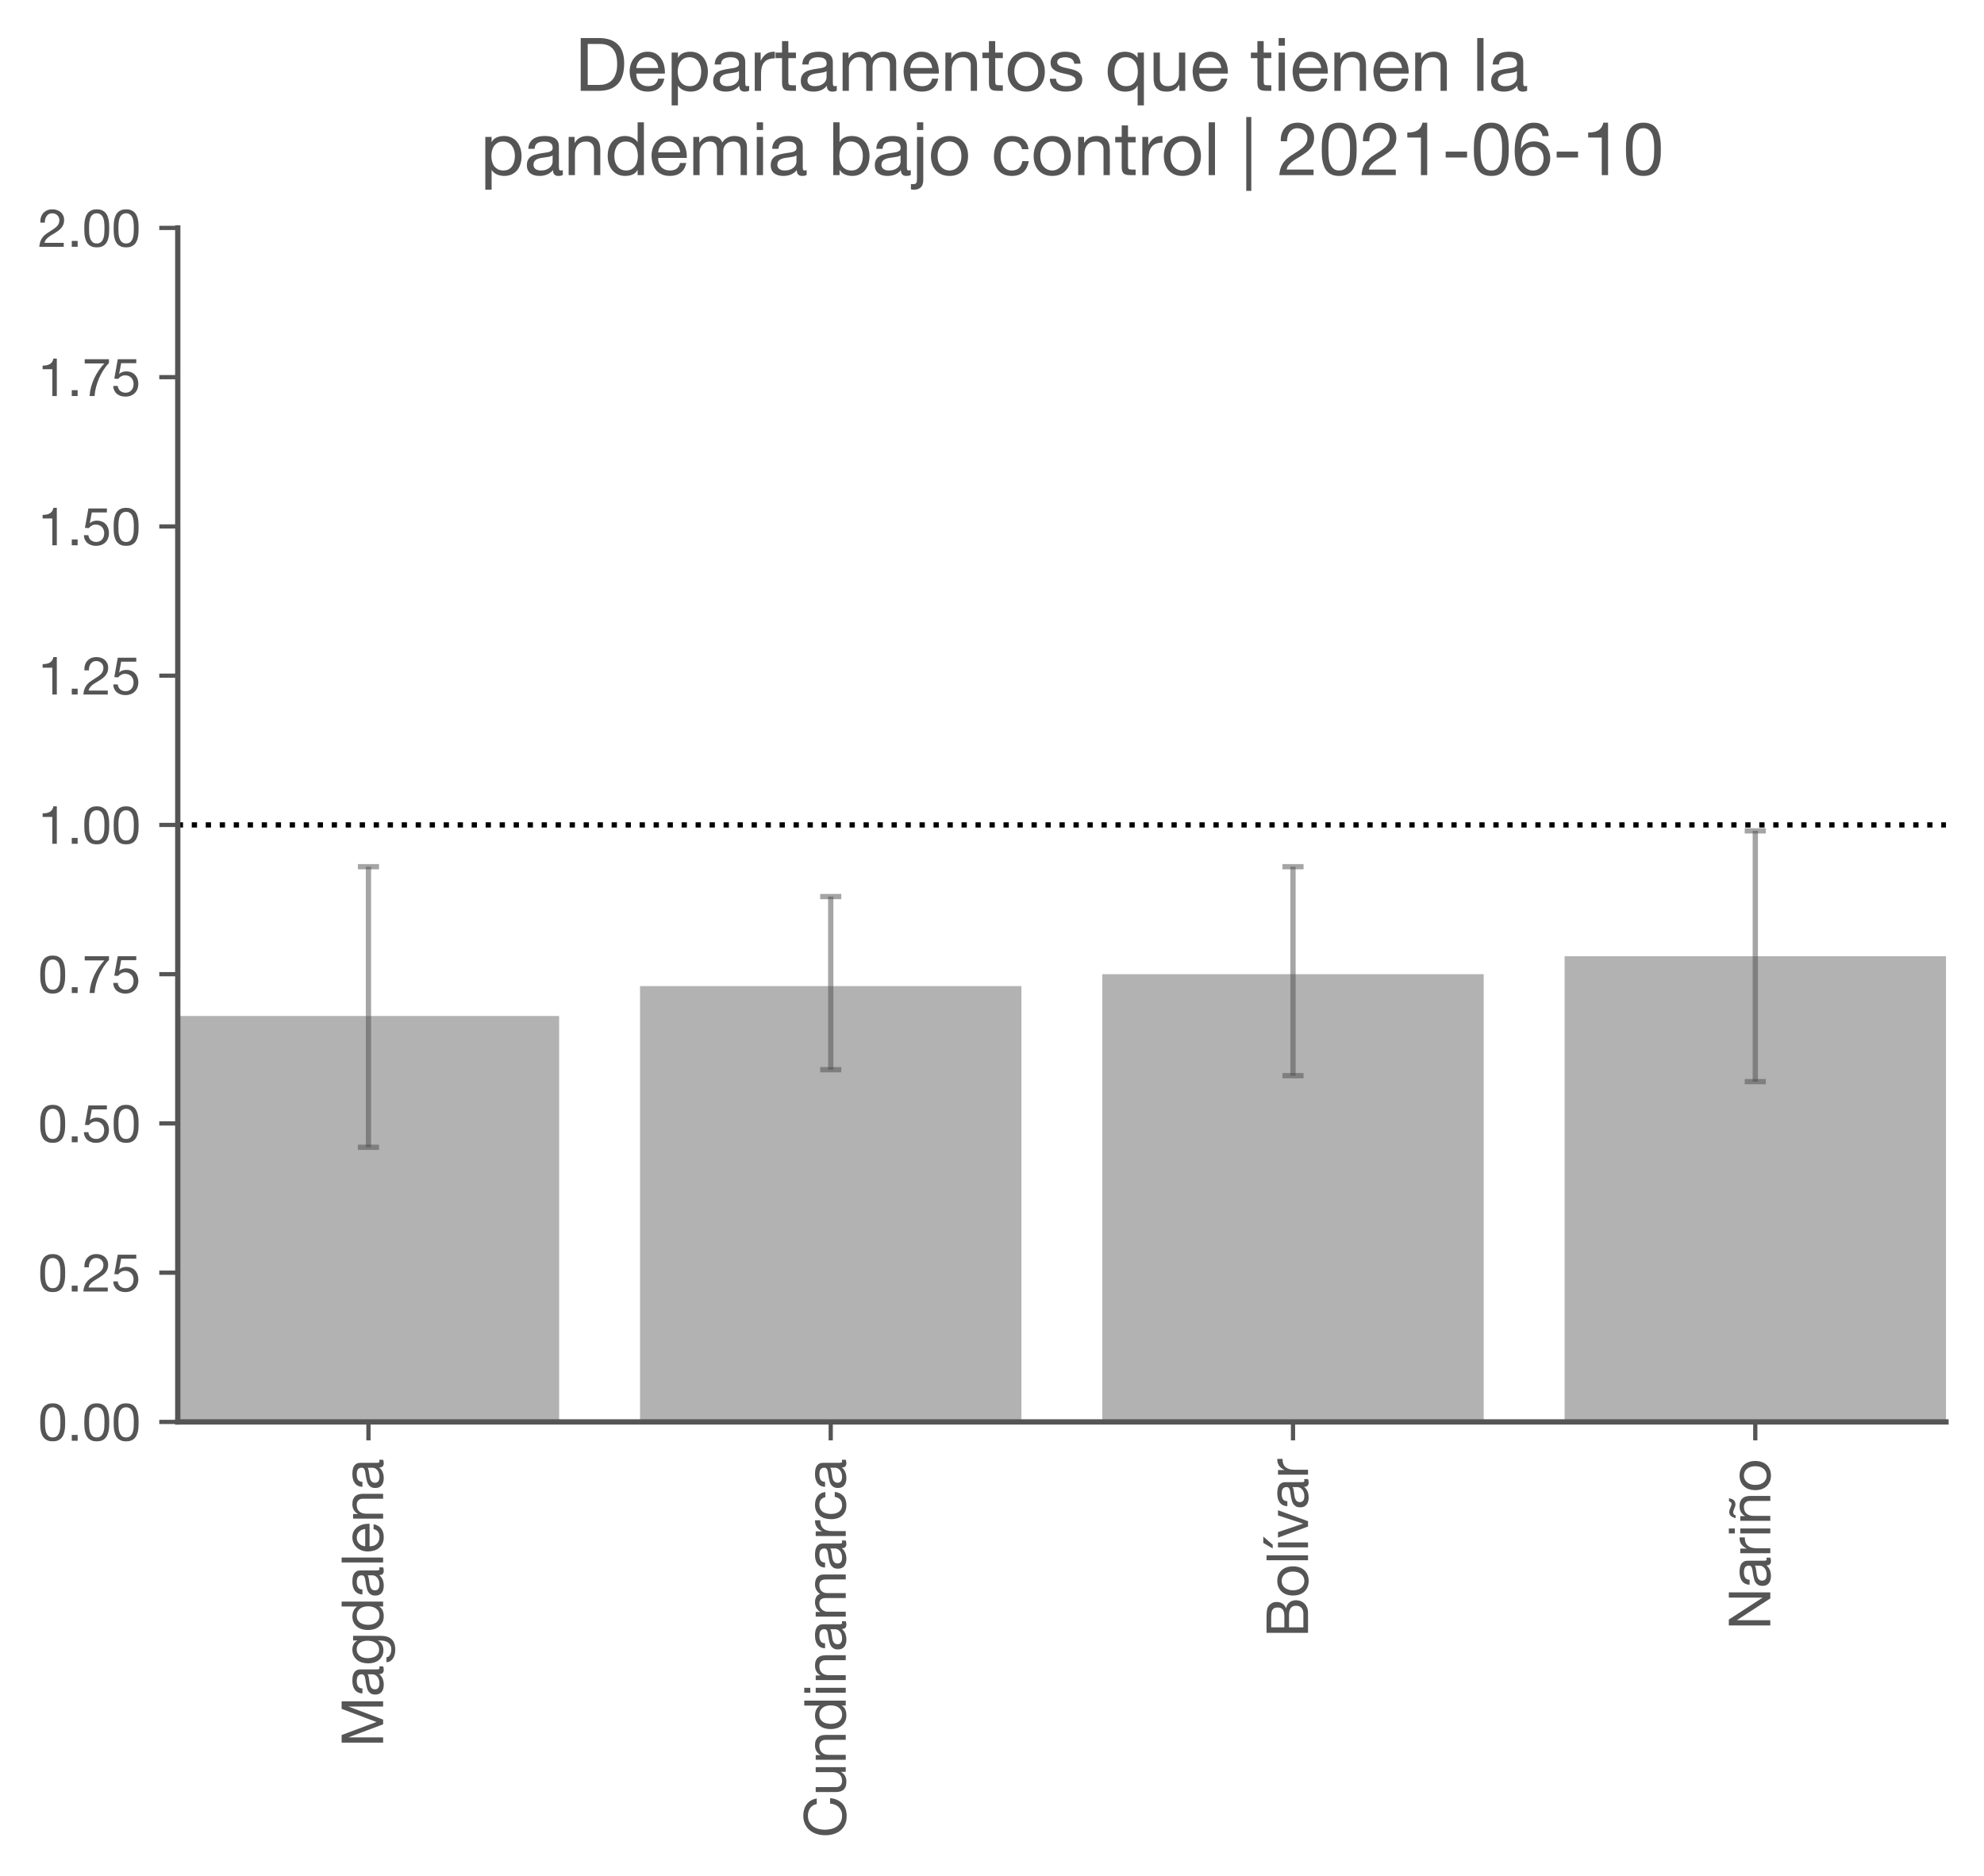 <?xml version="1.0" encoding="utf-8" standalone="no"?>
<!DOCTYPE svg PUBLIC "-//W3C//DTD SVG 1.1//EN"
  "http://www.w3.org/Graphics/SVG/1.1/DTD/svg11.dtd">
<!-- Created with matplotlib (https://matplotlib.org/) -->
<svg height="355.175pt" version="1.1" viewBox="0 0 375.658 355.175" width="375.658pt" xmlns="http://www.w3.org/2000/svg" xmlns:xlink="http://www.w3.org/1999/xlink">
 <defs>
  <style type="text/css">*{stroke-linecap:butt;stroke-linejoin:round;}</style>
 </defs>
 <g id="figure_1">
  <g id="patch_1">
   <path d="M 0 355.175 
L 375.658 355.175 
L 375.658 0 
L 0 0 
z
" style="fill:#ffffff;"/>
  </g>
  <g id="axes_1">
   <g id="patch_2">
    <path d="M 33.658 269.239 
L 368.458 269.239 
L 368.458 43.159 
L 33.658 43.159 
z
" style="fill:#ffffff;"/>
   </g>
   <g id="patch_3">
    <path clip-path="url(#pb05c9e3ea6)" d="M 33.658 269.239 
L 105.87 269.239 
L 105.87 192.372 
L 33.658 192.372 
z
" style="fill:#b2b2b2;"/>
   </g>
   <g id="patch_4">
    <path clip-path="url(#pb05c9e3ea6)" d="M 121.187 269.239 
L 193.399 269.239 
L 193.399 186.72 
L 121.187 186.72 
z
" style="fill:#b2b2b2;"/>
   </g>
   <g id="patch_5">
    <path clip-path="url(#pb05c9e3ea6)" d="M 208.717 269.239 
L 280.928 269.239 
L 280.928 184.459 
L 208.717 184.459 
z
" style="fill:#b2b2b2;"/>
   </g>
   <g id="patch_6">
    <path clip-path="url(#pb05c9e3ea6)" d="M 296.246 269.239 
L 368.458 269.239 
L 368.458 181.068 
L 296.246 181.068 
z
" style="fill:#b2b2b2;"/>
   </g>
   <g id="matplotlib.axis_1">
    <g id="xtick_1">
     <g id="line2d_1">
      <defs>
       <path d="M 0 0 
L 0 3.5 
" id="m653c259524" style="stroke:#555555;stroke-width:0.8;"/>
      </defs>
      <g>
       <use style="fill:#555555;stroke:#555555;stroke-width:0.8;" x="69.764" xlink:href="#m653c259524" y="269.239"/>
      </g>
     </g>
     <g id="text_1">
      <!-- Magdalena -->
      <g style="fill:#555555;" transform="translate(72.541 330.844)rotate(-90)scale(0.11 -0.11)">
       <defs>
        <path d="M 8 71.406 
L 8 0 
L 17 0 
L 17 59.406 
L 17.203 59.406 
L 39.5 0 
L 47.594 0 
L 69.906 59.406 
L 70.094 59.406 
L 70.094 0 
L 79.094 0 
L 79.094 71.406 
L 66.094 71.406 
L 43.5 11.406 
L 21 71.406 
z
" id="HelveticaNeue-77"/>
        <path d="M 52.203 0.203 
Q 50 -1.094 46.094 -1.094 
Q 42.797 -1.094 40.844 0.75 
Q 38.906 2.594 38.906 6.797 
Q 35.406 2.594 30.75 0.75 
Q 26.094 -1.094 20.703 -1.094 
Q 17.203 -1.094 14.047 -0.297 
Q 10.906 0.5 8.594 2.203 
Q 6.297 3.906 4.938 6.656 
Q 3.594 9.406 3.594 13.297 
Q 3.594 17.703 5.094 20.5 
Q 6.594 23.297 9.047 25.047 
Q 11.5 26.797 14.641 27.688 
Q 17.797 28.594 21.094 29.203 
Q 24.594 29.906 27.75 30.25 
Q 30.906 30.594 33.297 31.25 
Q 35.703 31.906 37.094 33.156 
Q 38.5 34.406 38.5 36.797 
Q 38.5 39.594 37.453 41.297 
Q 36.406 43 34.75 43.891 
Q 33.094 44.797 31.047 45.094 
Q 29 45.406 27 45.406 
Q 21.594 45.406 18 43.344 
Q 14.406 41.297 14.094 35.594 
L 5.594 35.594 
Q 5.797 40.406 7.594 43.703 
Q 9.406 47 12.406 49.047 
Q 15.406 51.094 19.25 52 
Q 23.094 52.906 27.5 52.906 
Q 31 52.906 34.453 52.406 
Q 37.906 51.906 40.703 50.344 
Q 43.5 48.797 45.203 46 
Q 46.906 43.203 46.906 38.703 
L 46.906 12.094 
Q 46.906 9.094 47.25 7.688 
Q 47.594 6.297 49.594 6.297 
Q 50.703 6.297 52.203 6.797 
z
M 38.406 26.703 
Q 36.797 25.5 34.188 24.953 
Q 31.594 24.406 28.75 24.047 
Q 25.906 23.703 23 23.25 
Q 20.094 22.797 17.797 21.797 
Q 15.5 20.797 14.047 18.938 
Q 12.594 17.094 12.594 13.906 
Q 12.594 11.797 13.438 10.344 
Q 14.297 8.906 15.641 8 
Q 17 7.094 18.797 6.688 
Q 20.594 6.297 22.594 6.297 
Q 26.797 6.297 29.797 7.438 
Q 32.797 8.594 34.688 10.344 
Q 36.594 12.094 37.5 14.141 
Q 38.406 16.203 38.406 18 
z
" id="HelveticaNeue-97"/>
        <path d="M 51 4.406 
L 51 51.703 
L 43 51.703 
L 43 44.297 
L 42.906 44.297 
Q 40.594 48.594 36.5 50.75 
Q 32.406 52.906 27.5 52.906 
Q 20.797 52.906 16.188 50.344 
Q 11.594 47.797 8.797 43.844 
Q 6 39.906 4.797 35.047 
Q 3.594 30.203 3.594 25.594 
Q 3.594 20.297 5.047 15.547 
Q 6.5 10.797 9.391 7.25 
Q 12.297 3.703 16.594 1.594 
Q 20.906 -0.5 26.703 -0.5 
Q 31.703 -0.5 36.141 1.75 
Q 40.594 4 42.797 8.797 
L 43 8.797 
L 43 5.406 
Q 43 1.094 42.141 -2.5 
Q 41.297 -6.094 39.391 -8.641 
Q 37.5 -11.203 34.594 -12.641 
Q 31.703 -14.094 27.5 -14.094 
Q 25.406 -14.094 23.094 -13.641 
Q 20.797 -13.203 18.844 -12.203 
Q 16.906 -11.203 15.547 -9.594 
Q 14.203 -8 14.094 -5.703 
L 5.594 -5.703 
Q 5.797 -9.906 7.797 -12.797 
Q 9.797 -15.703 12.844 -17.5 
Q 15.906 -19.297 19.656 -20.094 
Q 23.406 -20.906 27 -20.906 
Q 39.406 -20.906 45.203 -14.594 
Q 51 -8.297 51 4.406 
z
M 27.203 6.906 
Q 23 6.906 20.203 8.656 
Q 17.406 10.406 15.703 13.25 
Q 14 16.094 13.297 19.594 
Q 12.594 23.094 12.594 26.594 
Q 12.594 30.297 13.438 33.688 
Q 14.297 37.094 16.141 39.688 
Q 18 42.297 20.891 43.844 
Q 23.797 45.406 27.906 45.406 
Q 31.906 45.406 34.703 43.797 
Q 37.5 42.203 39.25 39.547 
Q 41 36.906 41.797 33.594 
Q 42.594 30.297 42.594 26.906 
Q 42.594 23.297 41.75 19.688 
Q 40.906 16.094 39.094 13.25 
Q 37.297 10.406 34.344 8.656 
Q 31.406 6.906 27.203 6.906 
z
" id="HelveticaNeue-103"/>
        <path d="M 12.594 25.406 
Q 12.594 29.203 13.391 32.797 
Q 14.203 36.406 16 39.203 
Q 17.797 42 20.797 43.703 
Q 23.797 45.406 28.094 45.406 
Q 32.5 45.406 35.594 43.75 
Q 38.703 42.094 40.641 39.391 
Q 42.594 36.703 43.5 33.141 
Q 44.406 29.594 44.406 25.797 
Q 44.406 22.203 43.547 18.703 
Q 42.703 15.203 40.797 12.453 
Q 38.906 9.703 35.906 8 
Q 32.906 6.297 28.594 6.297 
Q 24.5 6.297 21.453 7.891 
Q 18.406 9.5 16.453 12.203 
Q 14.5 14.906 13.547 18.344 
Q 12.594 21.797 12.594 25.406 
z
M 52.594 0 
L 52.594 71.406 
L 44.094 71.406 
L 44.094 44.797 
L 43.906 44.797 
Q 42.5 47.094 40.453 48.641 
Q 38.406 50.203 36.094 51.141 
Q 33.797 52.094 31.5 52.5 
Q 29.203 52.906 27.203 52.906 
Q 21.297 52.906 16.844 50.75 
Q 12.406 48.594 9.453 44.938 
Q 6.5 41.297 5.047 36.391 
Q 3.594 31.5 3.594 26 
Q 3.594 20.5 5.094 15.594 
Q 6.594 10.703 9.547 7 
Q 12.5 3.297 16.953 1.094 
Q 21.406 -1.094 27.406 -1.094 
Q 32.797 -1.094 37.297 0.797 
Q 41.797 2.703 43.906 7 
L 44.094 7 
L 44.094 0 
z
" id="HelveticaNeue-100"/>
        <path d="M 6.906 71.406 
L 6.906 0 
L 15.406 0 
L 15.406 71.406 
z
" id="HelveticaNeue-108"/>
        <path d="M 42.297 30.797 
L 12.594 30.797 
Q 12.797 33.797 13.891 36.438 
Q 15 39.094 16.891 41.094 
Q 18.797 43.094 21.438 44.25 
Q 24.094 45.406 27.406 45.406 
Q 30.594 45.406 33.25 44.25 
Q 35.906 43.094 37.844 41.141 
Q 39.797 39.203 40.938 36.5 
Q 42.094 33.797 42.297 30.797 
z
M 50.5 16.406 
L 42.094 16.406 
Q 41 11.297 37.547 8.797 
Q 34.094 6.297 28.703 6.297 
Q 24.5 6.297 21.391 7.688 
Q 18.297 9.094 16.297 11.438 
Q 14.297 13.797 13.391 16.844 
Q 12.5 19.906 12.594 23.297 
L 51.297 23.297 
Q 51.5 28 50.453 33.203 
Q 49.406 38.406 46.656 42.797 
Q 43.906 47.203 39.344 50.047 
Q 34.797 52.906 27.906 52.906 
Q 22.594 52.906 18.141 50.906 
Q 13.703 48.906 10.453 45.297 
Q 7.203 41.703 5.391 36.797 
Q 3.594 31.906 3.594 26 
Q 3.797 20.094 5.344 15.094 
Q 6.906 10.094 10 6.5 
Q 13.094 2.906 17.641 0.906 
Q 22.203 -1.094 28.406 -1.094 
Q 37.203 -1.094 43 3.297 
Q 48.797 7.703 50.5 16.406 
z
" id="HelveticaNeue-101"/>
        <path d="M 6.406 51.703 
L 6.406 0 
L 14.906 0 
L 14.906 29.203 
Q 14.906 32.703 15.844 35.641 
Q 16.797 38.594 18.688 40.797 
Q 20.594 43 23.438 44.203 
Q 26.297 45.406 30.203 45.406 
Q 35.094 45.406 37.891 42.594 
Q 40.703 39.797 40.703 35 
L 40.703 0 
L 49.203 0 
L 49.203 34 
Q 49.203 38.203 48.344 41.641 
Q 47.5 45.094 45.391 47.594 
Q 43.297 50.094 39.891 51.5 
Q 36.5 52.906 31.406 52.906 
Q 19.906 52.906 14.594 43.5 
L 14.406 43.5 
L 14.406 51.703 
z
" id="HelveticaNeue-110"/>
       </defs>
       <use xlink:href="#HelveticaNeue-77"/>
       <use x="87.1" xlink:href="#HelveticaNeue-97"/>
       <use x="140.8" xlink:href="#HelveticaNeue-103"/>
       <use x="198.2" xlink:href="#HelveticaNeue-100"/>
       <use x="257.5" xlink:href="#HelveticaNeue-97"/>
       <use x="311.2" xlink:href="#HelveticaNeue-108"/>
       <use x="333.4" xlink:href="#HelveticaNeue-101"/>
       <use x="387.1" xlink:href="#HelveticaNeue-110"/>
       <use x="442.7" xlink:href="#HelveticaNeue-97"/>
      </g>
     </g>
    </g>
    <g id="xtick_2">
     <g id="line2d_2">
      <g>
       <use style="fill:#555555;stroke:#555555;stroke-width:0.8;" x="157.293" xlink:href="#m653c259524" y="269.239"/>
      </g>
     </g>
     <g id="text_2">
      <!-- Cundinamarca -->
      <g style="fill:#555555;" transform="translate(160.137 347.975)rotate(-90)scale(0.11 -0.11)">
       <defs>
        <path d="M 58 49.906 
L 67.5 49.906 
Q 66.703 55.594 64.094 59.938 
Q 61.5 64.297 57.594 67.188 
Q 53.703 70.094 48.703 71.594 
Q 43.703 73.094 38.094 73.094 
Q 29.906 73.094 23.547 70.141 
Q 17.203 67.203 12.953 62.094 
Q 8.703 57 6.5 50.141 
Q 4.297 43.297 4.297 35.5 
Q 4.297 27.703 6.344 20.891 
Q 8.406 14.094 12.5 9.094 
Q 16.594 4.094 22.797 1.25 
Q 29 -1.594 37.297 -1.594 
Q 51 -1.594 58.891 5.906 
Q 66.797 13.406 68.203 26.906 
L 58.703 26.906 
Q 58.406 22.5 56.906 18.703 
Q 55.406 14.906 52.75 12.156 
Q 50.094 9.406 46.438 7.844 
Q 42.797 6.297 38.094 6.297 
Q 31.703 6.297 27.094 8.688 
Q 22.5 11.094 19.547 15.141 
Q 16.594 19.203 15.188 24.641 
Q 13.797 30.094 13.797 36.203 
Q 13.797 41.797 15.188 47 
Q 16.594 52.203 19.547 56.25 
Q 22.5 60.297 27.047 62.688 
Q 31.594 65.094 38 65.094 
Q 45.5 65.094 50.953 61.297 
Q 56.406 57.5 58 49.906 
z
" id="HelveticaNeue-67"/>
        <path d="M 49.203 0 
L 49.203 51.703 
L 40.703 51.703 
L 40.703 22.5 
Q 40.703 19 39.75 16.047 
Q 38.797 13.094 36.891 10.891 
Q 35 8.703 32.141 7.5 
Q 29.297 6.297 25.406 6.297 
Q 20.5 6.297 17.703 9.094 
Q 14.906 11.906 14.906 16.703 
L 14.906 51.703 
L 6.406 51.703 
L 6.406 17.703 
Q 6.406 13.5 7.25 10.047 
Q 8.094 6.594 10.188 4.094 
Q 12.297 1.594 15.688 0.25 
Q 19.094 -1.094 24.203 -1.094 
Q 29.906 -1.094 34.094 1.156 
Q 38.297 3.406 41 8.203 
L 41.203 8.203 
L 41.203 0 
z
" id="HelveticaNeue-117"/>
        <path d="M 15.406 61 
L 15.406 71.406 
L 6.906 71.406 
L 6.906 61 
z
M 6.906 51.703 
L 6.906 0 
L 15.406 0 
L 15.406 51.703 
z
" id="HelveticaNeue-105"/>
        <path d="M 6.406 51.703 
L 6.406 0 
L 14.906 0 
L 14.906 32.203 
Q 14.906 33.703 15.656 35.953 
Q 16.406 38.203 18.047 40.297 
Q 19.703 42.406 22.344 43.906 
Q 25 45.406 28.703 45.406 
Q 31.594 45.406 33.438 44.547 
Q 35.297 43.703 36.391 42.141 
Q 37.5 40.594 37.953 38.5 
Q 38.406 36.406 38.406 33.906 
L 38.406 0 
L 46.906 0 
L 46.906 32.203 
Q 46.906 38.203 50.5 41.797 
Q 54.094 45.406 60.406 45.406 
Q 63.5 45.406 65.453 44.5 
Q 67.406 43.594 68.5 42.047 
Q 69.594 40.5 70 38.391 
Q 70.406 36.297 70.406 33.906 
L 70.406 0 
L 78.906 0 
L 78.906 37.906 
Q 78.906 41.906 77.656 44.75 
Q 76.406 47.594 74.156 49.391 
Q 71.906 51.203 68.75 52.047 
Q 65.594 52.906 61.703 52.906 
Q 56.594 52.906 52.344 50.594 
Q 48.094 48.297 45.5 44.094 
Q 43.906 48.906 40 50.906 
Q 36.094 52.906 31.297 52.906 
Q 20.406 52.906 14.594 44.094 
L 14.406 44.094 
L 14.406 51.703 
z
" id="HelveticaNeue-109"/>
        <path d="M 6.094 51.703 
L 6.094 0 
L 14.594 0 
L 14.594 23 
Q 14.594 28 15.594 31.844 
Q 16.594 35.703 18.797 38.391 
Q 21 41.094 24.594 42.5 
Q 28.203 43.906 33.297 43.906 
L 33.297 52.906 
Q 26.406 53.094 21.906 50.094 
Q 17.406 47.094 14.297 40.797 
L 14.094 40.797 
L 14.094 51.703 
z
" id="HelveticaNeue-114"/>
        <path d="M 41.5 35.094 
L 50.297 35.094 
Q 49.797 39.703 47.891 43.047 
Q 46 46.406 43.047 48.594 
Q 40.094 50.797 36.25 51.844 
Q 32.406 52.906 28 52.906 
Q 21.906 52.906 17.297 50.75 
Q 12.703 48.594 9.641 44.844 
Q 6.594 41.094 5.094 36.047 
Q 3.594 31 3.594 25.203 
Q 3.594 19.406 5.141 14.547 
Q 6.703 9.703 9.75 6.203 
Q 12.797 2.703 17.344 0.797 
Q 21.906 -1.094 27.797 -1.094 
Q 37.703 -1.094 43.453 4.094 
Q 49.203 9.297 50.594 18.906 
L 41.906 18.906 
Q 41.094 12.906 37.547 9.594 
Q 34 6.297 27.703 6.297 
Q 23.703 6.297 20.797 7.891 
Q 17.906 9.5 16.094 12.141 
Q 14.297 14.797 13.438 18.188 
Q 12.594 21.594 12.594 25.203 
Q 12.594 29.094 13.391 32.75 
Q 14.203 36.406 16.047 39.203 
Q 17.906 42 21 43.703 
Q 24.094 45.406 28.703 45.406 
Q 34.094 45.406 37.297 42.703 
Q 40.5 40 41.5 35.094 
z
" id="HelveticaNeue-99"/>
       </defs>
       <use xlink:href="#HelveticaNeue-67"/>
       <use x="72.2" xlink:href="#HelveticaNeue-117"/>
       <use x="127.8" xlink:href="#HelveticaNeue-110"/>
       <use x="183.4" xlink:href="#HelveticaNeue-100"/>
       <use x="242.7" xlink:href="#HelveticaNeue-105"/>
       <use x="264.9" xlink:href="#HelveticaNeue-110"/>
       <use x="320.5" xlink:href="#HelveticaNeue-97"/>
       <use x="374.2" xlink:href="#HelveticaNeue-109"/>
       <use x="459.5" xlink:href="#HelveticaNeue-97"/>
       <use x="513.2" xlink:href="#HelveticaNeue-114"/>
       <use x="544.75" xlink:href="#HelveticaNeue-99"/>
       <use x="598.45" xlink:href="#HelveticaNeue-97"/>
      </g>
     </g>
    </g>
    <g id="xtick_3">
     <g id="line2d_3">
      <g>
       <use style="fill:#555555;stroke:#555555;stroke-width:0.8;" x="244.823" xlink:href="#m653c259524" y="269.239"/>
      </g>
     </g>
     <g id="text_3">
      <!-- Bolívar -->
      <g style="fill:#555555;" transform="translate(247.666 310.043)rotate(-90)scale(0.11 -0.11)">
       <defs>
        <path d="M 17.297 40.703 
L 17.297 63.406 
L 36.297 63.406 
Q 39.406 63.406 42.156 63.047 
Q 44.906 62.703 47 61.5 
Q 49.094 60.297 50.297 58.094 
Q 51.5 55.906 51.5 52.094 
Q 51.5 46.406 47.953 43.547 
Q 44.406 40.703 36.297 40.703 
z
M 7.797 71.406 
L 7.797 0 
L 42.297 0 
Q 47.594 0 51.641 1.75 
Q 55.703 3.5 58.453 6.344 
Q 61.203 9.203 62.594 12.891 
Q 64 16.594 64 20.5 
Q 64 27.094 60.5 31.688 
Q 57 36.297 50.406 37.703 
L 50.406 37.906 
Q 55.5 39.906 58.25 44.047 
Q 61 48.203 61 53.906 
Q 61 59.297 58.547 63 
Q 56.094 66.703 52.594 68.797 
Q 51 69.797 48.75 70.297 
Q 46.5 70.797 43.891 71.047 
Q 41.297 71.297 38.641 71.344 
Q 36 71.406 33.703 71.406 
z
M 17.297 8 
L 17.297 32.703 
L 39 32.703 
Q 42 32.703 44.797 32.141 
Q 47.594 31.594 49.75 30.25 
Q 51.906 28.906 53.203 26.594 
Q 54.5 24.297 54.5 20.797 
Q 54.5 14.797 50.953 11.391 
Q 47.406 8 41.094 8 
z
" id="HelveticaNeue-66"/>
        <path d="M 12.594 25.797 
Q 12.594 30.5 13.844 34.141 
Q 15.094 37.797 17.297 40.297 
Q 19.5 42.797 22.453 44.094 
Q 25.406 45.406 28.703 45.406 
Q 32 45.406 34.953 44.094 
Q 37.906 42.797 40.094 40.297 
Q 42.297 37.797 43.547 34.141 
Q 44.797 30.5 44.797 25.797 
Q 44.797 21.094 43.547 17.438 
Q 42.297 13.797 40.094 11.344 
Q 37.906 8.906 34.953 7.594 
Q 32 6.297 28.703 6.297 
Q 25.406 6.297 22.453 7.594 
Q 19.5 8.906 17.297 11.344 
Q 15.094 13.797 13.844 17.438 
Q 12.594 21.094 12.594 25.797 
z
M 3.594 25.797 
Q 3.594 20.094 5.188 15.188 
Q 6.797 10.297 10 6.641 
Q 13.203 3 17.891 0.953 
Q 22.594 -1.094 28.703 -1.094 
Q 34.906 -1.094 39.547 0.953 
Q 44.203 3 47.391 6.641 
Q 50.594 10.297 52.188 15.188 
Q 53.797 20.094 53.797 25.797 
Q 53.797 31.5 52.188 36.453 
Q 50.594 41.406 47.391 45.047 
Q 44.203 48.703 39.547 50.797 
Q 34.906 52.906 28.703 52.906 
Q 22.594 52.906 17.891 50.797 
Q 13.203 48.703 10 45.047 
Q 6.797 41.406 5.188 36.453 
Q 3.594 31.5 3.594 25.797 
z
" id="HelveticaNeue-111"/>
        <path d="M 6.906 0 
L 15.406 0 
L 15.406 51.703 
L 6.906 51.703 
z
M 25.5 77 
L 11.406 60.797 
L 5 60.797 
L 14.594 77 
z
" id="HelveticaNeue-237"/>
        <path d="M 29.703 0 
L 48.594 51.703 
L 39.703 51.703 
L 25.594 8.594 
L 25.406 8.594 
L 10.906 51.703 
L 1.406 51.703 
L 20.594 0 
z
" id="HelveticaNeue-118"/>
       </defs>
       <use xlink:href="#HelveticaNeue-66"/>
       <use x="68.5" xlink:href="#HelveticaNeue-111"/>
       <use x="125.9" xlink:href="#HelveticaNeue-108"/>
       <use x="148.1" xlink:href="#HelveticaNeue-237"/>
       <use x="170.3" xlink:href="#HelveticaNeue-118"/>
       <use x="220.3" xlink:href="#HelveticaNeue-97"/>
       <use x="274" xlink:href="#HelveticaNeue-114"/>
      </g>
     </g>
    </g>
    <g id="xtick_4">
     <g id="line2d_4">
      <g>
       <use style="fill:#555555;stroke:#555555;stroke-width:0.8;" x="332.352" xlink:href="#m653c259524" y="269.239"/>
      </g>
     </g>
     <g id="text_4">
      <!-- Nariño -->
      <g style="fill:#555555;" transform="translate(335.196 308.624)rotate(-90)scale(0.11 -0.11)">
       <defs>
        <path d="M 7.703 71.406 
L 7.703 0 
L 16.703 0 
L 16.703 57.297 
L 16.906 57.297 
L 54.203 0 
L 64.594 0 
L 64.594 71.406 
L 55.594 71.406 
L 55.594 13.5 
L 55.406 13.5 
L 17.797 71.406 
z
" id="HelveticaNeue-78"/>
        <path d="M 45.203 71.094 
L 40 71.094 
Q 39.5 69.594 38.453 68.141 
Q 37.406 66.703 35.406 66.703 
Q 33.797 66.703 32.141 67.344 
Q 30.5 68 28.797 68.75 
Q 27.094 69.5 25.25 70.094 
Q 23.406 70.703 21.406 70.703 
Q 19 70.703 17.297 69.797 
Q 15.594 68.906 14.391 67.406 
Q 13.203 65.906 12.344 63.906 
Q 11.5 61.906 10.906 59.703 
L 16.094 59.703 
Q 15.906 61.594 17.594 62.75 
Q 19.297 63.906 20.906 63.906 
Q 22.297 63.906 24.047 63.297 
Q 25.797 62.703 27.594 62 
Q 29.406 61.203 31.156 60.594 
Q 32.906 60 34.203 60 
Q 37.094 60 38.938 60.844 
Q 40.797 61.703 42.094 63.094 
Q 44.594 66.594 45.203 71.094 
z
M 6.406 51.703 
L 6.406 0 
L 14.906 0 
L 14.906 29.203 
Q 14.906 32.703 15.844 35.641 
Q 16.797 38.594 18.688 40.797 
Q 20.594 43 23.438 44.203 
Q 26.297 45.406 30.203 45.406 
Q 35.094 45.406 37.891 42.594 
Q 40.703 39.797 40.703 35 
L 40.703 0 
L 49.203 0 
L 49.203 34 
Q 49.203 38.203 48.344 41.641 
Q 47.5 45.094 45.391 47.594 
Q 43.297 50.094 39.891 51.5 
Q 36.5 52.906 31.406 52.906 
Q 19.906 52.906 14.594 43.5 
L 14.406 43.5 
L 14.406 51.703 
z
" id="HelveticaNeue-241"/>
       </defs>
       <use xlink:href="#HelveticaNeue-78"/>
       <use x="72.2" xlink:href="#HelveticaNeue-97"/>
       <use x="125.9" xlink:href="#HelveticaNeue-114"/>
       <use x="159.2" xlink:href="#HelveticaNeue-105"/>
       <use x="181.4" xlink:href="#HelveticaNeue-241"/>
       <use x="237" xlink:href="#HelveticaNeue-111"/>
      </g>
     </g>
    </g>
   </g>
   <g id="matplotlib.axis_2">
    <g id="ytick_1">
     <g id="line2d_5">
      <defs>
       <path d="M 0 0 
L -3.5 0 
" id="m44acdb1c43" style="stroke:#555555;stroke-width:0.8;"/>
      </defs>
      <g>
       <use style="fill:#555555;stroke:#555555;stroke-width:0.8;" x="33.658" xlink:href="#m44acdb1c43" y="269.239"/>
      </g>
     </g>
     <g id="text_5">
      <!-- 0.00 -->
      <g style="fill:#555555;" transform="translate(7.2 272.809)scale(0.1 -0.1)">
       <defs>
        <path d="M 13.203 34.906 
Q 13.203 37.5 13.25 40.641 
Q 13.297 43.797 13.75 46.938 
Q 14.203 50.094 15.047 53.094 
Q 15.906 56.094 17.547 58.344 
Q 19.203 60.594 21.703 62 
Q 24.203 63.406 27.797 63.406 
Q 31.406 63.406 33.906 62 
Q 36.406 60.594 38.047 58.344 
Q 39.703 56.094 40.547 53.094 
Q 41.406 50.094 41.844 46.938 
Q 42.297 43.797 42.344 40.641 
Q 42.406 37.5 42.406 34.906 
Q 42.406 30.906 42.156 25.953 
Q 41.906 21 40.547 16.641 
Q 39.203 12.297 36.203 9.297 
Q 33.203 6.297 27.797 6.297 
Q 22.406 6.297 19.406 9.297 
Q 16.406 12.297 15.047 16.641 
Q 13.703 21 13.453 25.953 
Q 13.203 30.906 13.203 34.906 
z
M 4.203 34.797 
Q 4.203 30.906 4.391 26.703 
Q 4.594 22.5 5.391 18.5 
Q 6.203 14.5 7.703 10.953 
Q 9.203 7.406 11.797 4.703 
Q 14.406 2 18.344 0.453 
Q 22.297 -1.094 27.797 -1.094 
Q 33.406 -1.094 37.297 0.453 
Q 41.203 2 43.797 4.703 
Q 46.406 7.406 47.906 10.953 
Q 49.406 14.5 50.203 18.5 
Q 51 22.5 51.203 26.703 
Q 51.406 30.906 51.406 34.797 
Q 51.406 38.703 51.203 42.891 
Q 51 47.094 50.203 51.094 
Q 49.406 55.094 47.906 58.688 
Q 46.406 62.297 43.797 65 
Q 41.203 67.703 37.25 69.297 
Q 33.297 70.906 27.797 70.906 
Q 22.297 70.906 18.344 69.297 
Q 14.406 67.703 11.797 65 
Q 9.203 62.297 7.703 58.688 
Q 6.203 55.094 5.391 51.094 
Q 4.594 47.094 4.391 42.891 
Q 4.203 38.703 4.203 34.797 
z
" id="HelveticaNeue-48"/>
        <path d="M 8.297 11.094 
L 8.297 0 
L 19.406 0 
L 19.406 11.094 
z
" id="HelveticaNeue-46"/>
       </defs>
       <use xlink:href="#HelveticaNeue-48"/>
       <use x="55.6" xlink:href="#HelveticaNeue-46"/>
       <use x="83.4" xlink:href="#HelveticaNeue-48"/>
       <use x="139" xlink:href="#HelveticaNeue-48"/>
      </g>
     </g>
    </g>
    <g id="ytick_2">
     <g id="line2d_6">
      <g>
       <use style="fill:#555555;stroke:#555555;stroke-width:0.8;" x="33.658" xlink:href="#m44acdb1c43" y="240.979"/>
      </g>
     </g>
     <g id="text_6">
      <!-- 0.25 -->
      <g style="fill:#555555;" transform="translate(7.2 244.549)scale(0.1 -0.1)">
       <defs>
        <path d="M 4.406 45.797 
L 12.906 45.797 
Q 12.797 49 13.547 52.141 
Q 14.297 55.297 16 57.797 
Q 17.703 60.297 20.344 61.844 
Q 23 63.406 26.703 63.406 
Q 29.5 63.406 32 62.5 
Q 34.5 61.594 36.344 59.891 
Q 38.203 58.203 39.297 55.844 
Q 40.406 53.5 40.406 50.594 
Q 40.406 46.906 39.25 44.094 
Q 38.094 41.297 35.844 38.891 
Q 33.594 36.5 30.188 34.141 
Q 26.797 31.797 22.297 29 
Q 18.594 26.797 15.188 24.297 
Q 11.797 21.797 9.094 18.5 
Q 6.406 15.203 4.656 10.75 
Q 2.906 6.297 2.406 0 
L 48.703 0 
L 48.703 7.5 
L 12.297 7.5 
Q 12.906 10.797 14.844 13.344 
Q 16.797 15.906 19.547 18.094 
Q 22.297 20.297 25.594 22.25 
Q 28.906 24.203 32.203 26.203 
Q 35.5 28.297 38.594 30.594 
Q 41.703 32.906 44.094 35.75 
Q 46.5 38.594 47.953 42.188 
Q 49.406 45.797 49.406 50.5 
Q 49.406 55.5 47.656 59.297 
Q 45.906 63.094 42.906 65.641 
Q 39.906 68.203 35.844 69.547 
Q 31.797 70.906 27.203 70.906 
Q 21.594 70.906 17.188 69 
Q 12.797 67.094 9.844 63.75 
Q 6.906 60.406 5.5 55.797 
Q 4.094 51.203 4.406 45.797 
z
" id="HelveticaNeue-50"/>
        <path d="M 47 62.203 
L 47 69.703 
L 12 69.703 
L 5.406 32.906 
L 12.703 32.5 
Q 15.203 35.5 18.453 37.344 
Q 21.703 39.203 25.906 39.203 
Q 29.5 39.203 32.453 38 
Q 35.406 36.797 37.5 34.641 
Q 39.594 32.5 40.75 29.547 
Q 41.906 26.594 41.906 23.094 
Q 41.906 18.906 40.703 15.75 
Q 39.5 12.594 37.453 10.5 
Q 35.406 8.406 32.656 7.344 
Q 29.906 6.297 26.906 6.297 
Q 23.703 6.297 21.047 7.25 
Q 18.406 8.203 16.453 9.953 
Q 14.5 11.703 13.344 14.047 
Q 12.203 16.406 12 19.094 
L 3.5 19.094 
Q 3.594 14.297 5.391 10.5 
Q 7.203 6.703 10.297 4.141 
Q 13.406 1.594 17.453 0.25 
Q 21.5 -1.094 26.094 -1.094 
Q 32.297 -1.094 36.938 0.844 
Q 41.594 2.797 44.688 6.094 
Q 47.797 9.406 49.344 13.656 
Q 50.906 17.906 50.906 22.406 
Q 50.906 28.5 49.094 33.047 
Q 47.297 37.594 44.188 40.641 
Q 41.094 43.703 36.891 45.203 
Q 32.703 46.703 28 46.703 
Q 24.406 46.703 20.75 45.453 
Q 17.094 44.203 14.797 41.594 
L 14.594 41.797 
L 18.406 62.203 
z
" id="HelveticaNeue-53"/>
       </defs>
       <use xlink:href="#HelveticaNeue-48"/>
       <use x="55.6" xlink:href="#HelveticaNeue-46"/>
       <use x="83.4" xlink:href="#HelveticaNeue-50"/>
       <use x="139" xlink:href="#HelveticaNeue-53"/>
      </g>
     </g>
    </g>
    <g id="ytick_3">
     <g id="line2d_7">
      <g>
       <use style="fill:#555555;stroke:#555555;stroke-width:0.8;" x="33.658" xlink:href="#m44acdb1c43" y="212.719"/>
      </g>
     </g>
     <g id="text_7">
      <!-- 0.50 -->
      <g style="fill:#555555;" transform="translate(7.2 216.289)scale(0.1 -0.1)">
       <use xlink:href="#HelveticaNeue-48"/>
       <use x="55.6" xlink:href="#HelveticaNeue-46"/>
       <use x="83.4" xlink:href="#HelveticaNeue-53"/>
       <use x="139" xlink:href="#HelveticaNeue-48"/>
      </g>
     </g>
    </g>
    <g id="ytick_4">
     <g id="line2d_8">
      <g>
       <use style="fill:#555555;stroke:#555555;stroke-width:0.8;" x="33.658" xlink:href="#m44acdb1c43" y="184.459"/>
      </g>
     </g>
     <g id="text_8">
      <!-- 0.75 -->
      <g style="fill:#555555;" transform="translate(7.2 188.029)scale(0.1 -0.1)">
       <defs>
        <path d="M 50.906 62.406 
L 50.906 69.703 
L 5 69.703 
L 5 61.703 
L 42.203 61.703 
Q 36.594 55.797 31.75 48.797 
Q 26.906 41.797 23.203 33.938 
Q 19.5 26.094 17.141 17.547 
Q 14.797 9 14.203 0 
L 23.703 0 
Q 24.203 8.297 26.5 17.094 
Q 28.797 25.906 32.438 34.203 
Q 36.094 42.5 40.797 49.797 
Q 45.5 57.094 50.906 62.406 
z
" id="HelveticaNeue-55"/>
       </defs>
       <use xlink:href="#HelveticaNeue-48"/>
       <use x="55.6" xlink:href="#HelveticaNeue-46"/>
       <use x="83.4" xlink:href="#HelveticaNeue-55"/>
       <use x="139" xlink:href="#HelveticaNeue-53"/>
      </g>
     </g>
    </g>
    <g id="ytick_5">
     <g id="line2d_9">
      <g>
       <use style="fill:#555555;stroke:#555555;stroke-width:0.8;" x="33.658" xlink:href="#m44acdb1c43" y="156.199"/>
      </g>
     </g>
     <g id="text_9">
      <!-- 1.00 -->
      <g style="fill:#555555;" transform="translate(7.2 159.769)scale(0.1 -0.1)">
       <defs>
        <path d="M 35.594 0 
L 35.594 70.906 
L 29.094 70.906 
Q 28.406 66.906 26.5 64.297 
Q 24.594 61.703 21.844 60.203 
Q 19.094 58.703 15.688 58.141 
Q 12.297 57.594 8.703 57.594 
L 8.703 50.797 
L 27.094 50.797 
L 27.094 0 
z
" id="HelveticaNeue-49"/>
       </defs>
       <use xlink:href="#HelveticaNeue-49"/>
       <use x="55.6" xlink:href="#HelveticaNeue-46"/>
       <use x="83.4" xlink:href="#HelveticaNeue-48"/>
       <use x="139" xlink:href="#HelveticaNeue-48"/>
      </g>
     </g>
    </g>
    <g id="ytick_6">
     <g id="line2d_10">
      <g>
       <use style="fill:#555555;stroke:#555555;stroke-width:0.8;" x="33.658" xlink:href="#m44acdb1c43" y="127.939"/>
      </g>
     </g>
     <g id="text_10">
      <!-- 1.25 -->
      <g style="fill:#555555;" transform="translate(7.2 131.509)scale(0.1 -0.1)">
       <use xlink:href="#HelveticaNeue-49"/>
       <use x="55.6" xlink:href="#HelveticaNeue-46"/>
       <use x="83.4" xlink:href="#HelveticaNeue-50"/>
       <use x="139" xlink:href="#HelveticaNeue-53"/>
      </g>
     </g>
    </g>
    <g id="ytick_7">
     <g id="line2d_11">
      <g>
       <use style="fill:#555555;stroke:#555555;stroke-width:0.8;" x="33.658" xlink:href="#m44acdb1c43" y="99.679"/>
      </g>
     </g>
     <g id="text_11">
      <!-- 1.50 -->
      <g style="fill:#555555;" transform="translate(7.2 103.249)scale(0.1 -0.1)">
       <use xlink:href="#HelveticaNeue-49"/>
       <use x="55.6" xlink:href="#HelveticaNeue-46"/>
       <use x="83.4" xlink:href="#HelveticaNeue-53"/>
       <use x="139" xlink:href="#HelveticaNeue-48"/>
      </g>
     </g>
    </g>
    <g id="ytick_8">
     <g id="line2d_12">
      <g>
       <use style="fill:#555555;stroke:#555555;stroke-width:0.8;" x="33.658" xlink:href="#m44acdb1c43" y="71.419"/>
      </g>
     </g>
     <g id="text_12">
      <!-- 1.75 -->
      <g style="fill:#555555;" transform="translate(7.2 74.989)scale(0.1 -0.1)">
       <use xlink:href="#HelveticaNeue-49"/>
       <use x="55.6" xlink:href="#HelveticaNeue-46"/>
       <use x="83.4" xlink:href="#HelveticaNeue-55"/>
       <use x="139" xlink:href="#HelveticaNeue-53"/>
      </g>
     </g>
    </g>
    <g id="ytick_9">
     <g id="line2d_13">
      <g>
       <use style="fill:#555555;stroke:#555555;stroke-width:0.8;" x="33.658" xlink:href="#m44acdb1c43" y="43.159"/>
      </g>
     </g>
     <g id="text_13">
      <!-- 2.00 -->
      <g style="fill:#555555;" transform="translate(7.2 46.729)scale(0.1 -0.1)">
       <use xlink:href="#HelveticaNeue-50"/>
       <use x="55.6" xlink:href="#HelveticaNeue-46"/>
       <use x="83.4" xlink:href="#HelveticaNeue-48"/>
       <use x="139" xlink:href="#HelveticaNeue-48"/>
      </g>
     </g>
    </g>
   </g>
   <g id="LineCollection_1">
    <path clip-path="url(#pb05c9e3ea6)" d="M 69.764 217.241 
L 69.764 164.112 
" style="fill:none;stroke:#4c4c4c;stroke-opacity:0.5;"/>
    <path clip-path="url(#pb05c9e3ea6)" d="M 157.293 202.545 
L 157.293 169.764 
" style="fill:none;stroke:#4c4c4c;stroke-opacity:0.5;"/>
    <path clip-path="url(#pb05c9e3ea6)" d="M 244.823 203.676 
L 244.823 164.112 
" style="fill:none;stroke:#4c4c4c;stroke-opacity:0.5;"/>
    <path clip-path="url(#pb05c9e3ea6)" d="M 332.352 204.806 
L 332.352 157.329 
" style="fill:none;stroke:#4c4c4c;stroke-opacity:0.5;"/>
   </g>
   <g id="line2d_14">
    <defs>
     <path d="M 2 0 
L -2 -0 
" id="mc2fd6a0bca" style="stroke:#4c4c4c;stroke-opacity:0.5;"/>
    </defs>
    <g clip-path="url(#pb05c9e3ea6)">
     <use style="fill:#4c4c4c;fill-opacity:0.5;stroke:#4c4c4c;stroke-opacity:0.5;" x="69.764" xlink:href="#mc2fd6a0bca" y="217.241"/>
     <use style="fill:#4c4c4c;fill-opacity:0.5;stroke:#4c4c4c;stroke-opacity:0.5;" x="157.293" xlink:href="#mc2fd6a0bca" y="202.545"/>
     <use style="fill:#4c4c4c;fill-opacity:0.5;stroke:#4c4c4c;stroke-opacity:0.5;" x="244.823" xlink:href="#mc2fd6a0bca" y="203.676"/>
     <use style="fill:#4c4c4c;fill-opacity:0.5;stroke:#4c4c4c;stroke-opacity:0.5;" x="332.352" xlink:href="#mc2fd6a0bca" y="204.806"/>
    </g>
   </g>
   <g id="line2d_15">
    <g clip-path="url(#pb05c9e3ea6)">
     <use style="fill:#4c4c4c;fill-opacity:0.5;stroke:#4c4c4c;stroke-opacity:0.5;" x="69.764" xlink:href="#mc2fd6a0bca" y="164.112"/>
     <use style="fill:#4c4c4c;fill-opacity:0.5;stroke:#4c4c4c;stroke-opacity:0.5;" x="157.293" xlink:href="#mc2fd6a0bca" y="169.764"/>
     <use style="fill:#4c4c4c;fill-opacity:0.5;stroke:#4c4c4c;stroke-opacity:0.5;" x="244.823" xlink:href="#mc2fd6a0bca" y="164.112"/>
     <use style="fill:#4c4c4c;fill-opacity:0.5;stroke:#4c4c4c;stroke-opacity:0.5;" x="332.352" xlink:href="#mc2fd6a0bca" y="157.329"/>
    </g>
   </g>
   <g id="line2d_16">
    <path clip-path="url(#pb05c9e3ea6)" d="M 33.658 156.199 
L 368.458 156.199 
" style="fill:none;stroke:#000000;stroke-dasharray:1,1.65;stroke-dashoffset:0;"/>
   </g>
   <g id="patch_7">
    <path d="M 33.658 269.239 
L 33.658 43.159 
" style="fill:none;stroke:#555555;stroke-linecap:square;stroke-linejoin:miter;"/>
   </g>
   <g id="patch_8">
    <path d="M 33.658 269.239 
L 368.458 269.239 
" style="fill:none;stroke:#555555;stroke-linecap:square;stroke-linejoin:miter;"/>
   </g>
   <g id="text_14">
    <!-- Departamentos que tienen la  -->
    <g style="fill:#555555;" transform="translate(108.861 17.197)scale(0.14 -0.14)">
     <defs>
      <path d="M 17.297 8 
L 17.297 63.406 
L 33.297 63.406 
Q 39.906 63.406 44.406 61.547 
Q 48.906 59.703 51.75 56.141 
Q 54.594 52.594 55.844 47.547 
Q 57.094 42.5 57.094 36.094 
Q 57.094 29.5 55.75 24.844 
Q 54.406 20.203 52.297 17.094 
Q 50.203 14 47.547 12.203 
Q 44.906 10.406 42.203 9.453 
Q 39.5 8.5 37.094 8.25 
Q 34.703 8 33.094 8 
z
M 7.797 71.406 
L 7.797 0 
L 32.297 0 
Q 41.203 0 47.703 2.5 
Q 54.203 5 58.391 9.75 
Q 62.594 14.5 64.594 21.453 
Q 66.594 28.406 66.594 37.406 
Q 66.594 54.594 57.688 63 
Q 48.797 71.406 32.297 71.406 
z
" id="HelveticaNeue-68"/>
      <path d="M 6.703 51.703 
L 6.703 -19.703 
L 15.203 -19.703 
L 15.203 6.906 
L 15.406 6.906 
Q 16.797 4.594 18.844 3.047 
Q 20.906 1.5 23.203 0.594 
Q 25.5 -0.297 27.844 -0.688 
Q 30.203 -1.094 32.094 -1.094 
Q 38 -1.094 42.453 1 
Q 46.906 3.094 49.844 6.75 
Q 52.797 10.406 54.25 15.297 
Q 55.703 20.203 55.703 25.703 
Q 55.703 31.203 54.203 36.094 
Q 52.703 41 49.75 44.75 
Q 46.797 48.5 42.344 50.703 
Q 37.906 52.906 31.906 52.906 
Q 26.5 52.906 22 50.953 
Q 17.5 49 15.406 44.703 
L 15.203 44.703 
L 15.203 51.703 
z
M 46.703 26.297 
Q 46.703 22.5 45.891 18.891 
Q 45.094 15.297 43.297 12.5 
Q 41.5 9.703 38.547 8 
Q 35.594 6.297 31.203 6.297 
Q 26.797 6.297 23.688 7.938 
Q 20.594 9.594 18.641 12.297 
Q 16.703 15 15.797 18.547 
Q 14.906 22.094 14.906 25.906 
Q 14.906 29.5 15.75 33 
Q 16.594 36.5 18.5 39.25 
Q 20.406 42 23.406 43.703 
Q 26.406 45.406 30.703 45.406 
Q 34.797 45.406 37.844 43.797 
Q 40.906 42.203 42.844 39.5 
Q 44.797 36.797 45.75 33.344 
Q 46.703 29.906 46.703 26.297 
z
" id="HelveticaNeue-112"/>
      <path d="M 18.203 51.703 
L 18.203 67.203 
L 9.703 67.203 
L 9.703 51.703 
L 0.906 51.703 
L 0.906 44.203 
L 9.703 44.203 
L 9.703 11.297 
Q 9.703 7.703 10.391 5.5 
Q 11.094 3.297 12.547 2.094 
Q 14 0.906 16.344 0.453 
Q 18.703 0 22 0 
L 28.5 0 
L 28.5 7.5 
L 24.594 7.5 
Q 22.594 7.5 21.344 7.641 
Q 20.094 7.797 19.391 8.297 
Q 18.703 8.797 18.453 9.688 
Q 18.203 10.594 18.203 12.094 
L 18.203 44.203 
L 28.5 44.203 
L 28.5 51.703 
z
" id="HelveticaNeue-116"/>
      <path d="M 11.594 16.297 
L 3.094 16.297 
Q 3.297 11.5 5.094 8.141 
Q 6.906 4.797 9.906 2.75 
Q 12.906 0.703 16.797 -0.188 
Q 20.703 -1.094 25 -1.094 
Q 28.906 -1.094 32.844 -0.344 
Q 36.797 0.406 39.938 2.297 
Q 43.094 4.203 45.047 7.297 
Q 47 10.406 47 15.094 
Q 47 18.797 45.547 21.297 
Q 44.094 23.797 41.75 25.438 
Q 39.406 27.094 36.344 28.094 
Q 33.297 29.094 30.094 29.797 
Q 27.094 30.5 24.094 31.141 
Q 21.094 31.797 18.688 32.75 
Q 16.297 33.703 14.75 35.141 
Q 13.203 36.594 13.203 38.797 
Q 13.203 40.797 14.203 42.047 
Q 15.203 43.297 16.797 44.047 
Q 18.406 44.797 20.344 45.094 
Q 22.297 45.406 24.203 45.406 
Q 26.297 45.406 28.344 44.953 
Q 30.406 44.5 32.094 43.5 
Q 33.797 42.5 34.891 40.844 
Q 36 39.203 36.203 36.703 
L 44.703 36.703 
Q 44.406 41.406 42.703 44.547 
Q 41 47.703 38.141 49.547 
Q 35.297 51.406 31.594 52.156 
Q 27.906 52.906 23.5 52.906 
Q 20.094 52.906 16.641 52.047 
Q 13.203 51.203 10.453 49.453 
Q 7.703 47.703 5.953 44.891 
Q 4.203 42.094 4.203 38.203 
Q 4.203 33.203 6.703 30.391 
Q 9.203 27.594 12.953 26.047 
Q 16.703 24.5 21.094 23.641 
Q 25.5 22.797 29.25 21.75 
Q 33 20.703 35.5 19 
Q 38 17.297 38 14 
Q 38 11.594 36.797 10.047 
Q 35.594 8.5 33.75 7.703 
Q 31.906 6.906 29.703 6.594 
Q 27.5 6.297 25.5 6.297 
Q 22.906 6.297 20.453 6.797 
Q 18 7.297 16.047 8.438 
Q 14.094 9.594 12.891 11.547 
Q 11.703 13.5 11.594 16.297 
z
" id="HelveticaNeue-115"/>
      <path id="HelveticaNeue-32"/>
      <path d="M 12.594 25.406 
Q 12.594 29.203 13.391 32.797 
Q 14.203 36.406 16 39.203 
Q 17.797 42 20.797 43.703 
Q 23.797 45.406 28.094 45.406 
Q 32.5 45.406 35.594 43.75 
Q 38.703 42.094 40.641 39.391 
Q 42.594 36.703 43.5 33.141 
Q 44.406 29.594 44.406 25.797 
Q 44.406 22.203 43.547 18.703 
Q 42.703 15.203 40.797 12.453 
Q 38.906 9.703 35.906 8 
Q 32.906 6.297 28.594 6.297 
Q 24.5 6.297 21.453 7.891 
Q 18.406 9.5 16.453 12.203 
Q 14.5 14.906 13.547 18.344 
Q 12.594 21.797 12.594 25.406 
z
M 52.594 -19.703 
L 52.594 51.703 
L 44.094 51.703 
L 44.094 44.797 
L 43.906 44.797 
Q 42.5 47.094 40.453 48.641 
Q 38.406 50.203 36.094 51.141 
Q 33.797 52.094 31.5 52.5 
Q 29.203 52.906 27.203 52.906 
Q 21.297 52.906 16.844 50.75 
Q 12.406 48.594 9.453 44.938 
Q 6.5 41.297 5.047 36.391 
Q 3.594 31.5 3.594 26 
Q 3.594 20.5 5.094 15.594 
Q 6.594 10.703 9.547 7 
Q 12.5 3.297 16.953 1.094 
Q 21.406 -1.094 27.406 -1.094 
Q 32.797 -1.094 37.297 0.797 
Q 41.797 2.703 43.906 7 
L 44.094 7 
L 44.094 -19.703 
z
" id="HelveticaNeue-113"/>
     </defs>
     <use xlink:href="#HelveticaNeue-68"/>
     <use x="70.4" xlink:href="#HelveticaNeue-101"/>
     <use x="124.1" xlink:href="#HelveticaNeue-112"/>
     <use x="183.4" xlink:href="#HelveticaNeue-97"/>
     <use x="237.1" xlink:href="#HelveticaNeue-114"/>
     <use x="270.4" xlink:href="#HelveticaNeue-116"/>
     <use x="301.9" xlink:href="#HelveticaNeue-97"/>
     <use x="355.6" xlink:href="#HelveticaNeue-109"/>
     <use x="440.9" xlink:href="#HelveticaNeue-101"/>
     <use x="494.6" xlink:href="#HelveticaNeue-110"/>
     <use x="550.2" xlink:href="#HelveticaNeue-116"/>
     <use x="581.7" xlink:href="#HelveticaNeue-111"/>
     <use x="639.1" xlink:href="#HelveticaNeue-115"/>
     <use x="689.1" xlink:href="#HelveticaNeue-32"/>
     <use x="716.9" xlink:href="#HelveticaNeue-113"/>
     <use x="776.2" xlink:href="#HelveticaNeue-117"/>
     <use x="831.8" xlink:href="#HelveticaNeue-101"/>
     <use x="885.5" xlink:href="#HelveticaNeue-32"/>
     <use x="913.3" xlink:href="#HelveticaNeue-116"/>
     <use x="944.8" xlink:href="#HelveticaNeue-105"/>
     <use x="967" xlink:href="#HelveticaNeue-101"/>
     <use x="1020.7" xlink:href="#HelveticaNeue-110"/>
     <use x="1076.3" xlink:href="#HelveticaNeue-101"/>
     <use x="1130" xlink:href="#HelveticaNeue-110"/>
     <use x="1185.6" xlink:href="#HelveticaNeue-32"/>
     <use x="1213.4" xlink:href="#HelveticaNeue-108"/>
     <use x="1235.6" xlink:href="#HelveticaNeue-97"/>
     <use x="1289.3" xlink:href="#HelveticaNeue-32"/>
    </g>
    <!--  pandemia bajo control | 2021-06-10 -->
    <g style="fill:#555555;" transform="translate(87.062 33.159)scale(0.14 -0.14)">
     <defs>
      <path d="M 6.703 71.406 
L 6.703 0 
L 15.203 0 
L 15.203 6.906 
L 15.406 6.906 
Q 16.797 4.594 18.844 3.047 
Q 20.906 1.5 23.203 0.594 
Q 25.5 -0.297 27.844 -0.688 
Q 30.203 -1.094 32.094 -1.094 
Q 38 -1.094 42.453 1 
Q 46.906 3.094 49.844 6.75 
Q 52.797 10.406 54.25 15.297 
Q 55.703 20.203 55.703 25.703 
Q 55.703 31.203 54.203 36.094 
Q 52.703 41 49.75 44.75 
Q 46.797 48.5 42.344 50.703 
Q 37.906 52.906 31.906 52.906 
Q 26.5 52.906 22 50.953 
Q 17.5 49 15.406 44.703 
L 15.203 44.703 
L 15.203 71.406 
z
M 46.703 26.297 
Q 46.703 22.5 45.891 18.891 
Q 45.094 15.297 43.297 12.5 
Q 41.5 9.703 38.547 8 
Q 35.594 6.297 31.203 6.297 
Q 26.797 6.297 23.688 7.938 
Q 20.594 9.594 18.641 12.297 
Q 16.703 15 15.797 18.547 
Q 14.906 22.094 14.906 25.906 
Q 14.906 29.5 15.75 33 
Q 16.594 36.5 18.5 39.25 
Q 20.406 42 23.406 43.703 
Q 26.406 45.406 30.703 45.406 
Q 34.797 45.406 37.844 43.797 
Q 40.906 42.203 42.844 39.5 
Q 44.797 36.797 45.75 33.344 
Q 46.703 29.906 46.703 26.297 
z
" id="HelveticaNeue-98"/>
      <path d="M 15.406 61 
L 15.406 71.406 
L 6.906 71.406 
L 6.906 61 
z
M 15.406 -6.5 
L 15.406 51.703 
L 6.906 51.703 
L 6.906 -5.094 
Q 6.906 -9.094 5.906 -10.641 
Q 4.906 -12.203 2.094 -12.203 
L 0.297 -12.203 
Q -0.094 -12.203 -0.438 -12.141 
Q -0.797 -12.094 -1.297 -12 
L -1.297 -19.297 
Q 0.703 -19.703 3 -19.703 
Q 8.703 -19.703 12.047 -16.547 
Q 15.406 -13.406 15.406 -6.5 
z
" id="HelveticaNeue-106"/>
      <path d="M 7.703 78.594 
L 7.703 -21.297 
L 14.5 -21.297 
L 14.5 78.594 
z
" id="HelveticaNeue-124"/>
      <path d="M 5 31.797 
L 5 23.797 
L 33.906 23.797 
L 33.906 31.797 
z
" id="HelveticaNeue-45"/>
      <path d="M 41.406 52.797 
L 49.906 52.797 
Q 49.094 61.594 43.891 66.25 
Q 38.703 70.906 29.906 70.906 
Q 22.297 70.906 17.297 67.703 
Q 12.297 64.5 9.297 59.203 
Q 6.297 53.906 5.047 47.047 
Q 3.797 40.203 3.797 32.906 
Q 3.797 27.297 4.641 21.297 
Q 5.5 15.297 8.094 10.297 
Q 10.703 5.297 15.5 2.094 
Q 20.297 -1.094 28.203 -1.094 
Q 34.906 -1.094 39.453 1.156 
Q 44 3.406 46.75 6.844 
Q 49.5 10.297 50.703 14.5 
Q 51.906 18.703 51.906 22.594 
Q 51.906 27.5 50.406 31.703 
Q 48.906 35.906 46.156 39 
Q 43.406 42.094 39.344 43.844 
Q 35.297 45.594 30.203 45.594 
Q 24.406 45.594 19.953 43.391 
Q 15.5 41.203 12.5 36.297 
L 12.297 36.5 
Q 12.406 40.594 13.094 45.297 
Q 13.797 50 15.641 54.047 
Q 17.5 58.094 20.797 60.75 
Q 24.094 63.406 29.5 63.406 
Q 34.594 63.406 37.688 60.5 
Q 40.797 57.594 41.406 52.797 
z
M 28.594 38.094 
Q 32.203 38.094 34.891 36.797 
Q 37.594 35.5 39.391 33.344 
Q 41.203 31.203 42.047 28.25 
Q 42.906 25.297 42.906 22 
Q 42.906 18.906 41.953 16.047 
Q 41 13.203 39.203 11 
Q 37.406 8.797 34.75 7.547 
Q 32.094 6.297 28.594 6.297 
Q 25.094 6.297 22.344 7.547 
Q 19.594 8.797 17.75 10.891 
Q 15.906 13 14.906 15.891 
Q 13.906 18.797 13.906 22.094 
Q 13.906 25.406 14.844 28.344 
Q 15.797 31.297 17.688 33.438 
Q 19.594 35.594 22.297 36.844 
Q 25 38.094 28.594 38.094 
z
" id="HelveticaNeue-54"/>
     </defs>
     <use xlink:href="#HelveticaNeue-32"/>
     <use x="27.8" xlink:href="#HelveticaNeue-112"/>
     <use x="87.1" xlink:href="#HelveticaNeue-97"/>
     <use x="140.8" xlink:href="#HelveticaNeue-110"/>
     <use x="196.4" xlink:href="#HelveticaNeue-100"/>
     <use x="255.7" xlink:href="#HelveticaNeue-101"/>
     <use x="309.4" xlink:href="#HelveticaNeue-109"/>
     <use x="394.7" xlink:href="#HelveticaNeue-105"/>
     <use x="416.9" xlink:href="#HelveticaNeue-97"/>
     <use x="470.6" xlink:href="#HelveticaNeue-32"/>
     <use x="498.4" xlink:href="#HelveticaNeue-98"/>
     <use x="557.7" xlink:href="#HelveticaNeue-97"/>
     <use x="611.4" xlink:href="#HelveticaNeue-106"/>
     <use x="633.6" xlink:href="#HelveticaNeue-111"/>
     <use x="691" xlink:href="#HelveticaNeue-32"/>
     <use x="718.8" xlink:href="#HelveticaNeue-99"/>
     <use x="772.5" xlink:href="#HelveticaNeue-111"/>
     <use x="829.9" xlink:href="#HelveticaNeue-110"/>
     <use x="885.5" xlink:href="#HelveticaNeue-116"/>
     <use x="917" xlink:href="#HelveticaNeue-114"/>
     <use x="948.55" xlink:href="#HelveticaNeue-111"/>
     <use x="1005.95" xlink:href="#HelveticaNeue-108"/>
     <use x="1028.15" xlink:href="#HelveticaNeue-32"/>
     <use x="1055.95" xlink:href="#HelveticaNeue-124"/>
     <use x="1078.15" xlink:href="#HelveticaNeue-32"/>
     <use x="1105.95" xlink:href="#HelveticaNeue-50"/>
     <use x="1161.55" xlink:href="#HelveticaNeue-48"/>
     <use x="1217.15" xlink:href="#HelveticaNeue-50"/>
     <use x="1272.75" xlink:href="#HelveticaNeue-49"/>
     <use x="1328.35" xlink:href="#HelveticaNeue-45"/>
     <use x="1367.25" xlink:href="#HelveticaNeue-48"/>
     <use x="1422.85" xlink:href="#HelveticaNeue-54"/>
     <use x="1478.45" xlink:href="#HelveticaNeue-45"/>
     <use x="1517.35" xlink:href="#HelveticaNeue-49"/>
     <use x="1572.95" xlink:href="#HelveticaNeue-48"/>
    </g>
   </g>
  </g>
 </g>
 <defs>
  <clipPath id="pb05c9e3ea6">
   <rect height="226.08" width="334.8" x="33.658" y="43.159"/>
  </clipPath>
 </defs>
</svg>
